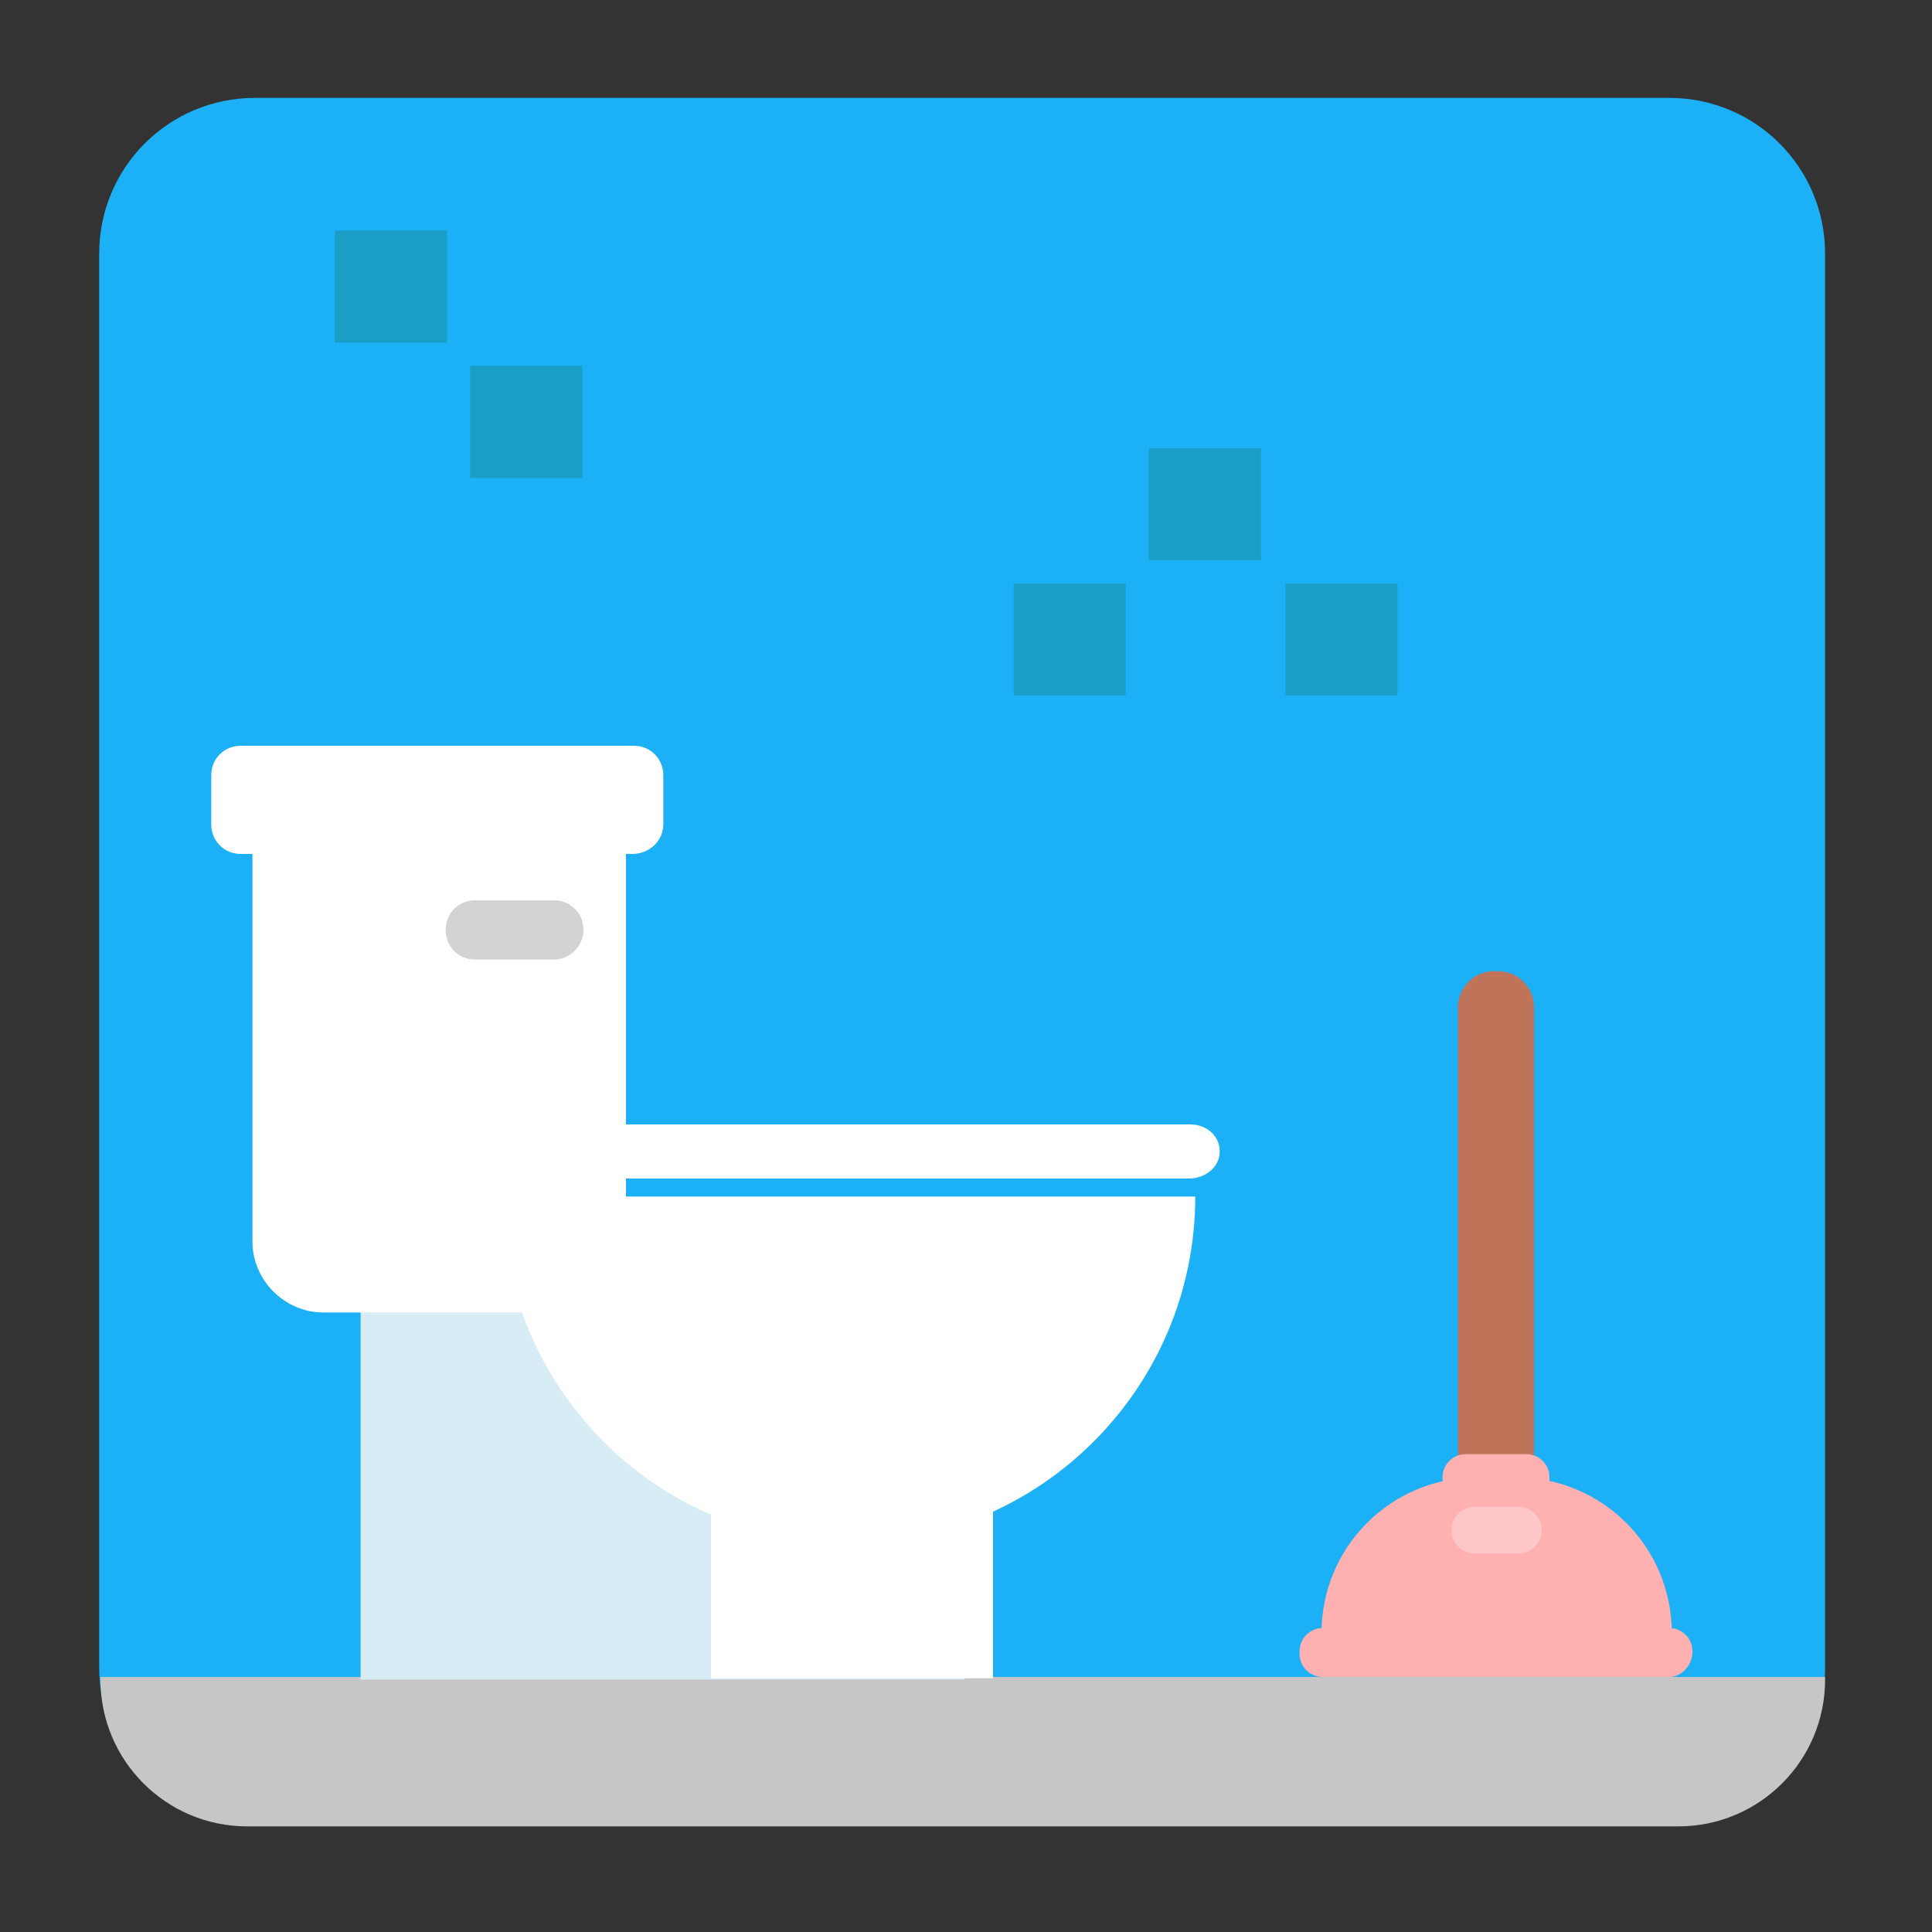 <?xml version="1.0" encoding="utf-8"?><!DOCTYPE svg PUBLIC "-//W3C//DTD SVG 1.1//EN" "http://www.w3.org/Graphics/SVG/1.1/DTD/svg11.dtd"><svg version="1.1" id="Layer_1" xmlns="http://www.w3.org/2000/svg" xmlns:xlink="http://www.w3.org/1999/xlink" x="0px" y="0px" width="150px" height="150px" viewBox="0 0 150 150" enable-background="new 0 0 150 150" xml:space="preserve"><rect x="0" y="0" width="150" height="150" fill="#333333" stroke="none"/><path fill="#1CB0F6" d="M129.6,141.6H19.8c-6.7,0-12.1-5.4-12.1-12.1V19.7c0-6.7,5.4-12.1,12.1-12.1h109.8c6.7,0,12.1,5.4,12.1,12.1	v109.8C141.7,136.2,136.3,141.6,129.6,141.6z"/><path fill="#C6C6C6" d="M7.8,130.4c0,6.3,5.1,11.4,11.4,11.4h111.1c6.3,0,11.4-5.1,11.4-11.4v-0.2H7.8V130.4z"/><rect x="28" y="93.5" fill="#D7ECF4" width="46.9" height="36.9"/><path fill="#FFFFFF" d="M92.8,92.9c0,14.8-12,26.9-26.9,26.9s-26.9-12-26.9-26.9"/><path fill="#FFFFFF" d="M43.1,101.9h-18c-3,0-5.5-2.5-5.5-5.5V64.7c0-3,2.5-5.5,5.5-5.5h18c3,0,5.5,2.5,5.5,5.5v31.7	C48.6,99.4,46.1,101.9,43.1,101.9z"/><path fill="#FFFFFF" d="M94.7,89.4c0,1.2-1.1,2.1-2.4,2.1H47.5c-1.3,0-2.4-0.9-2.4-2.1l0,0c0-1.2,1.1-2.1,2.4-2.1h44.9	C93.7,87.3,94.7,88.2,94.7,89.4L94.7,89.4z"/><rect x="55.2" y="108.7" fill="#FFFFFF" width="21.9" height="21.6"/><rect x="89.2" y="34.8" fill="#1A9EC6" width="8.7" height="8.7"/><rect x="99.8" y="45.3" fill="#1A9EC6" width="8.7" height="8.7"/><rect x="78.7" y="45.3" fill="#1A9EC6" width="8.7" height="8.7"/><rect x="26" y="17.9" fill="#1A9EC6" width="8.7" height="8.7"/><rect x="36.5" y="28.4" fill="#1A9EC6" width="8.7" height="8.7"/><path fill="#BF7358" d="M116.3,125.2h-0.3c-1.5,0-2.8-1.2-2.8-2.8V78.2c0-1.5,1.2-2.8,2.8-2.8h0.3c1.5,0,2.8,1.2,2.8,2.8v44.3	C119.1,124,117.9,125.2,116.3,125.2z"/><path fill="#FFB0B0" d="M102.6,128.3v-1.5c0-6.7,5.4-12.1,12.1-12.1h3c6.7,0,12.1,5.4,12.1,12.1v1.5"/><path fill="#FFB0B0" d="M118.5,116.7h-4.7c-1,0-1.8-0.8-1.8-1.8v-0.2c0-1,0.8-1.8,1.8-1.8h4.7c1,0,1.8,0.8,1.8,1.8v0.2	C120.3,115.9,119.5,116.7,118.5,116.7z"/><path fill="#FFB0B0" d="M129.6,130.2h-26.9c-1,0-1.8-0.8-1.8-1.8v-0.2c0-1,0.8-1.8,1.8-1.8h26.9c1,0,1.8,0.8,1.8,1.8v0.2	C131.3,129.4,130.5,130.2,129.6,130.2z"/><path fill="#FFC7C7" d="M118,120.6h-3.6c-0.9,0-1.7-0.8-1.7-1.7v-0.2c0-0.9,0.8-1.7,1.7-1.7h3.6c0.9,0,1.7,0.8,1.7,1.7v0.2	C119.7,119.8,118.9,120.6,118,120.6z"/><path fill="#FFFFFF" d="M49.1,66.3H18.7c-1.3,0-2.3-1-2.3-2.3v-3.8c0-1.3,1-2.3,2.3-2.3h30.5c1.3,0,2.3,1,2.3,2.3V64	C51.5,65.3,50.4,66.3,49.1,66.3z"/><path fill="#D3D3D3" d="M43,74.5h-6.1c-1.3,0-2.3-1-2.3-2.3l0,0c0-1.3,1-2.3,2.3-2.3H43c1.3,0,2.3,1,2.3,2.3l0,0	C45.3,73.4,44.3,74.5,43,74.5z"/></svg>